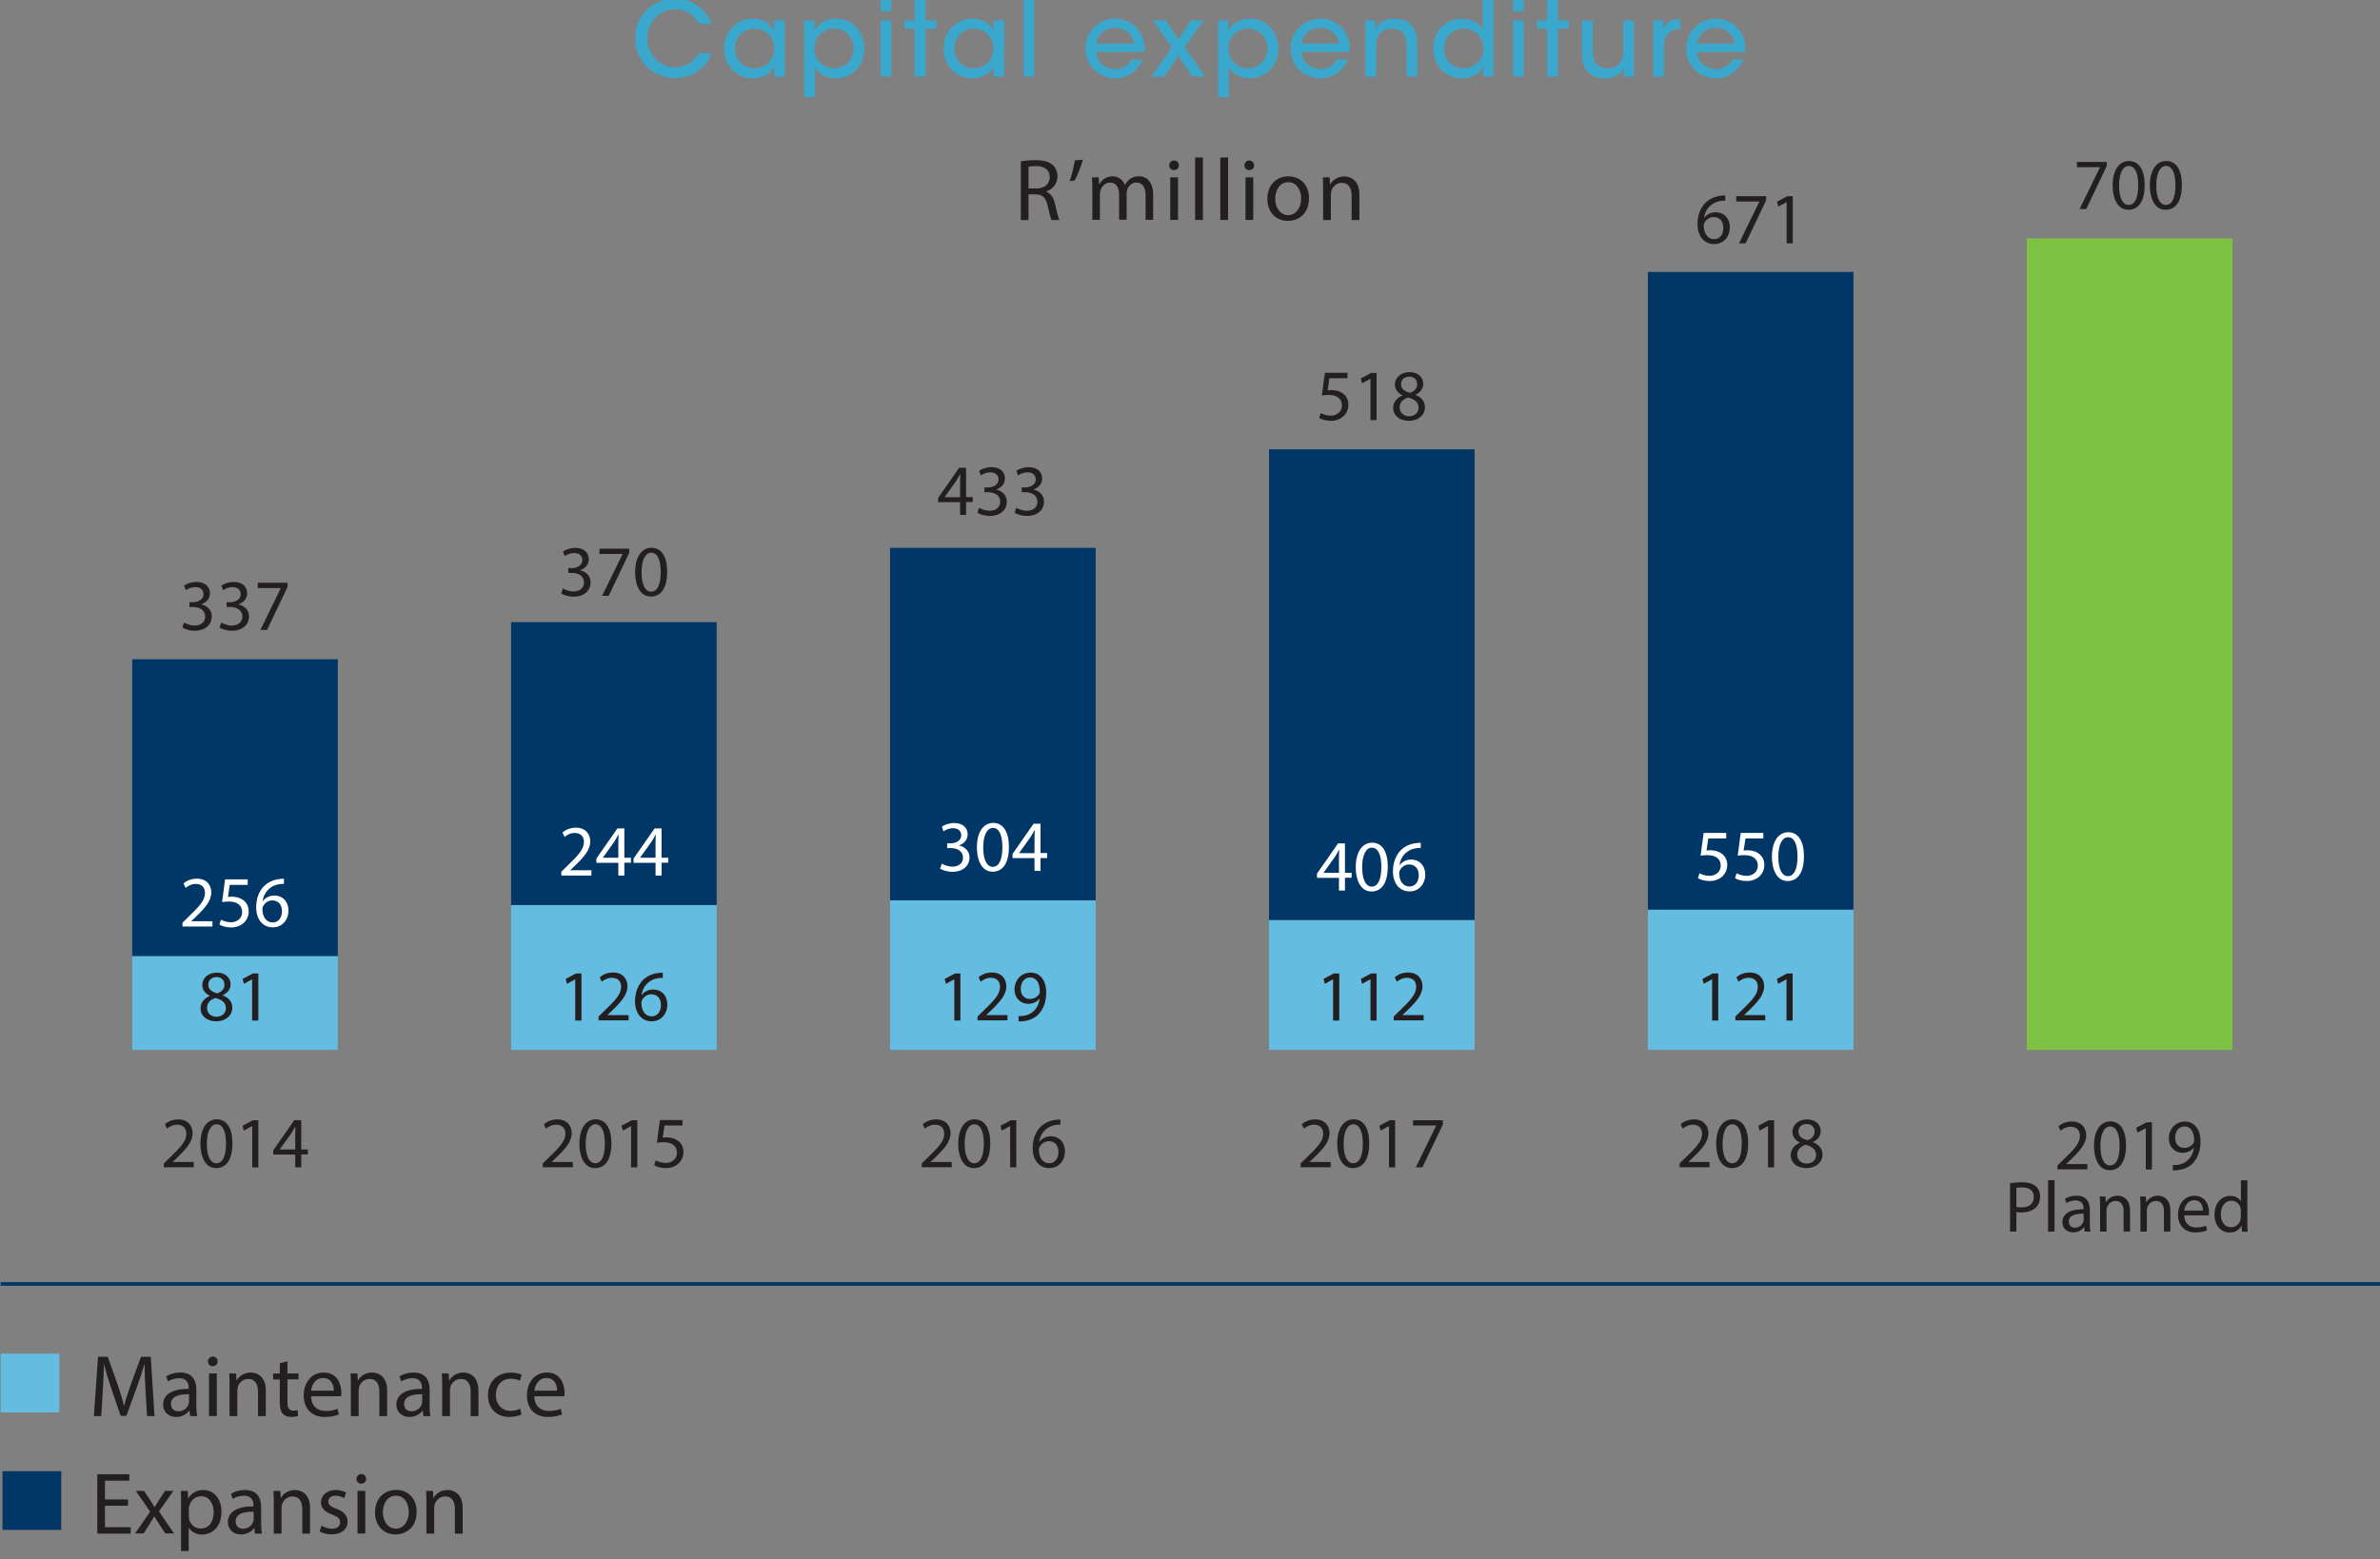 <?xml version="1.0" encoding="utf-8"?>
<!-- Generator: Adobe Illustrator 23.0.0, SVG Export Plug-In . SVG Version: 6.00 Build 0)  -->
<svg version="1.1" id="Layer_1" xmlns="http://www.w3.org/2000/svg" xmlns:xlink="http://www.w3.org/1999/xlink" x="0px" y="0px"
	 viewBox="0 0 229.67 150.5" style="enable-background:new 0 0 229.67 150.5;" xml:space="preserve">
<rect x="0" y="0" width="229.67" height="150.5" fill="#808080" stroke="none"/>
<style type="text/css">
	.st0{clip-path:url(#SVGID_2_);}
	.st1{fill:#3AA7CC;}
	.st2{fill:#231F20;}
	.st3{fill:#64BDE1;}
	.st4{clip-path:url(#SVGID_4_);}
	.st5{fill:#003767;}
	.st6{fill:#FFFFFF;}
	.st7{fill:#7DC242;}
	.st8{clip-path:url(#SVGID_6_);fill:none;stroke:#003767;stroke-width:0.35;}
</style>
<g>
	<defs>
		<rect id="SVGID_1_" width="229.67" height="150.5"/>
	</defs>
	<clipPath id="SVGID_2_">
		<use xlink:href="#SVGID_1_"  style="overflow:visible;"/>
	</clipPath>
	<g class="st0">
		<path class="st1" d="M68.67,5.15c-0.46,1.35-1.83,2.39-3.51,2.39c-2.23,0-3.87-1.75-3.87-3.85c0-2.03,1.57-3.83,3.86-3.83
			c1.99,0.01,3.17,1.41,3.53,2.43h-1.25c-0.24-0.48-0.99-1.38-2.29-1.39c-1.57,0-2.67,1.29-2.67,2.79c0,1.54,1.12,2.81,2.68,2.81
			c1.43,0,2.12-1.08,2.28-1.35H68.67z"/>
		<path class="st1" d="M75.73,7.4h-1.04V6.45c-0.38,0.73-1.16,1.11-2.02,1.11c-1.75,0-2.79-1.36-2.79-2.88
			c0-1.66,1.21-2.88,2.79-2.88c1.08,0,1.77,0.6,2.02,1.12V1.96h1.04V7.4z M70.92,4.7c0.01,0.81,0.58,1.89,1.9,1.89
			c0.83,0,1.42-0.46,1.69-1.08c0.12-0.25,0.18-0.53,0.19-0.81c0.01-0.28-0.04-0.56-0.16-0.81c-0.26-0.63-0.87-1.12-1.74-1.12
			c-1.14,0-1.88,0.9-1.88,1.92V4.7z"/>
		<path class="st1" d="M77.61,1.96h0.99v0.95C79,2.26,79.7,1.8,80.67,1.8c1.87,0,2.75,1.56,2.75,2.91c0,1.54-1.11,2.85-2.74,2.85
			c-1.13,0-1.8-0.62-2.04-1.06v0.9v1.98h-1.04V1.96z M82.37,4.67c0-0.89-0.63-1.9-1.9-1.9c-0.54,0-1.01,0.21-1.35,0.56
			c-0.33,0.34-0.53,0.82-0.53,1.36c0,0.54,0.2,1.01,0.54,1.35s0.82,0.55,1.35,0.55C81.58,6.59,82.37,5.74,82.37,4.67L82.37,4.67z"/>
		<path class="st1" d="M84.98,0h1.04v1.1h-1.04V0z M84.98,1.96h1.04V7.4h-1.04V1.96z"/>
		<path class="st1" d="M88.27,2.77h-0.98V1.96h0.98V0h1.04v1.96h1.05v0.81h-1.05V7.4h-1.04V2.77z"/>
		<path class="st1" d="M96.9,7.4h-1.04V6.45c-0.38,0.73-1.16,1.11-2.02,1.11c-1.75,0-2.79-1.36-2.79-2.88
			c0-1.66,1.21-2.88,2.79-2.88c1.08,0,1.77,0.6,2.02,1.12V1.96h1.04V7.4z M92.09,4.7c0.01,0.81,0.58,1.89,1.9,1.89
			c0.83,0,1.42-0.46,1.69-1.08c0.12-0.25,0.18-0.53,0.19-0.81c0.01-0.28-0.04-0.56-0.16-0.81c-0.26-0.63-0.87-1.12-1.74-1.12
			c-1.14,0-1.88,0.9-1.88,1.92V4.7z"/>
		<path class="st1" d="M98.77,0h1.04v7.4h-1.04V0z"/>
		<path class="st1" d="M105.79,5.01c0.05,1.1,1.01,1.66,1.83,1.66c0.73,0,1.27-0.35,1.57-0.92h1.08c-0.26,0.6-0.64,1.05-1.1,1.35
			c-0.46,0.31-1,0.46-1.55,0.46c-1.78,0-2.88-1.43-2.88-2.87c0-1.56,1.22-2.89,2.87-2.89c0.78,0,1.49,0.29,2.01,0.8
			c0.64,0.65,0.91,1.5,0.82,2.41H105.79z M109.41,4.2c-0.05-0.72-0.77-1.53-1.8-1.51c-1.06,0-1.75,0.77-1.8,1.51H109.41z"/>
		<path class="st1" d="M113.07,4.57l-1.83-2.61h1.26l1.21,1.87l1.2-1.87h1.24l-1.82,2.61l1.97,2.83h-1.27l-1.32-2.02l-1.33,2.02
			h-1.27L113.07,4.57z"/>
		<path class="st1" d="M117.54,1.96h0.99v0.95c0.41-0.65,1.11-1.11,2.08-1.11c1.87,0,2.75,1.56,2.75,2.91
			c0,1.54-1.11,2.85-2.74,2.85c-1.13,0-1.8-0.62-2.04-1.06v0.9v1.98h-1.04V1.96z M122.31,4.67c0-0.89-0.63-1.9-1.9-1.9
			c-0.54,0-1.01,0.21-1.35,0.56c-0.33,0.34-0.53,0.82-0.53,1.36c0,0.54,0.2,1.01,0.54,1.35s0.82,0.55,1.35,0.55
			C121.52,6.59,122.31,5.74,122.31,4.67L122.31,4.67z"/>
		<path class="st1" d="M125.59,5.01c0.05,1.1,1.01,1.66,1.83,1.66c0.73,0,1.27-0.35,1.57-0.92h1.08c-0.26,0.6-0.64,1.05-1.1,1.35
			c-0.46,0.31-1,0.46-1.55,0.46c-1.78,0-2.88-1.43-2.88-2.87c0-1.56,1.22-2.89,2.87-2.89c0.78,0,1.49,0.29,2.01,0.8
			c0.64,0.65,0.91,1.5,0.82,2.41H125.59z M129.21,4.2c-0.05-0.72-0.77-1.53-1.8-1.51c-1.06,0-1.75,0.77-1.8,1.51H129.21z"/>
		<path class="st1" d="M131.76,1.96h0.98V2.8c0.26-0.56,0.87-1.01,1.84-1c1.74,0.02,2.2,1.28,2.2,2.41V7.4h-1.05V4.45
			c0-0.98-0.38-1.68-1.44-1.67c-1.02,0.01-1.49,0.65-1.49,1.59V7.4h-1.04V1.96z"/>
		<path class="st1" d="M144.13,7.4h-1V6.45c-0.3,0.56-0.91,1.11-2.03,1.11c-1.71,0-2.79-1.32-2.79-2.89c0-1.69,1.22-2.87,2.77-2.87
			c1.11,0,1.79,0.62,2.01,1.05V1.89V0h1.04V7.4z M139.35,4.68c0.01,1,0.71,1.91,1.91,1.91c0.53,0,1.02-0.22,1.36-0.57
			c0.35-0.35,0.55-0.83,0.53-1.37c0-0.54-0.21-1.01-0.55-1.34c-0.34-0.34-0.81-0.54-1.34-0.54C140.11,2.77,139.35,3.65,139.35,4.68
			L139.35,4.68z"/>
		<path class="st1" d="M146.01,0h1.04v1.1h-1.04V0z M146.01,1.96h1.04V7.4h-1.04V1.96z"/>
		<path class="st1" d="M149.3,2.77h-0.98V1.96h0.98V0h1.04v1.96h1.05v0.81h-1.05V7.4h-1.04V2.77z"/>
		<path class="st1" d="M157.68,7.4h-0.98V6.56c-0.26,0.56-0.87,1.01-1.84,1c-1.75-0.01-2.2-1.28-2.2-2.41V1.96h1.04v2.95
			c0,0.98,0.38,1.68,1.45,1.68c1.02-0.01,1.49-0.66,1.49-1.59V1.96h1.04V7.4z"/>
		<path class="st1" d="M159.54,1.96h0.98v0.8c0.31-0.64,0.88-0.95,1.62-0.96v1.04h-0.07c-0.98,0-1.49,0.54-1.49,1.62V7.4h-1.04V1.96
			z"/>
		<path class="st1" d="M163.76,5.01c0.05,1.1,1.01,1.66,1.83,1.66c0.73,0,1.27-0.35,1.57-0.92h1.08c-0.26,0.6-0.64,1.05-1.1,1.35
			c-0.46,0.31-1,0.46-1.55,0.46c-1.78,0-2.88-1.43-2.88-2.87c0-1.56,1.22-2.89,2.87-2.89c0.78,0,1.49,0.29,2.01,0.8
			c0.64,0.65,0.91,1.5,0.82,2.41H163.76z M167.38,4.2c-0.05-0.72-0.77-1.53-1.8-1.51c-1.06,0-1.75,0.77-1.8,1.51H167.38z"/>
	</g>
</g>
<g>
	<path class="st2" d="M98.51,15.58c0.37-0.08,0.91-0.12,1.42-0.12c0.79,0,1.3,0.14,1.66,0.47c0.29,0.25,0.45,0.65,0.45,1.09
		c0,0.76-0.48,1.26-1.08,1.46v0.03c0.44,0.15,0.71,0.56,0.84,1.16c0.19,0.8,0.32,1.35,0.44,1.57h-0.76
		c-0.09-0.16-0.22-0.65-0.38-1.37c-0.17-0.79-0.48-1.09-1.15-1.11h-0.7v2.48h-0.74V15.58z M99.25,18.19h0.76
		c0.79,0,1.29-0.43,1.29-1.09c0-0.74-0.54-1.06-1.32-1.07c-0.36,0-0.61,0.03-0.73,0.07V18.19z"/>
	<path class="st2" d="M104.5,15.41c-0.2,0.71-0.56,1.62-0.8,2.01l-0.48,0.06c0.19-0.5,0.41-1.39,0.5-2L104.5,15.41z"/>
	<path class="st2" d="M105.41,18.23c0-0.42-0.01-0.77-0.03-1.11h0.65l0.03,0.66h0.03c0.23-0.39,0.61-0.76,1.29-0.76
		c0.56,0,0.99,0.34,1.16,0.82h0.02c0.13-0.23,0.29-0.41,0.46-0.54c0.25-0.19,0.52-0.29,0.91-0.29c0.54,0,1.35,0.36,1.35,1.79v2.42
		h-0.73v-2.33c0-0.79-0.29-1.27-0.89-1.27c-0.42,0-0.76,0.31-0.88,0.68c-0.03,0.1-0.06,0.24-0.06,0.37v2.54h-0.73v-2.46
		c0-0.65-0.29-1.13-0.86-1.13c-0.47,0-0.81,0.37-0.93,0.75c-0.04,0.11-0.06,0.24-0.06,0.37v2.48h-0.73V18.23z"/>
	<path class="st2" d="M113.76,15.96c0.01,0.25-0.18,0.46-0.48,0.46c-0.26,0-0.45-0.2-0.45-0.46c0-0.26,0.2-0.47,0.47-0.47
		C113.58,15.5,113.76,15.7,113.76,15.96z M112.93,21.23v-4.11h0.75v4.11H112.93z"/>
	<path class="st2" d="M115.33,15.2h0.75v6.03h-0.75V15.2z"/>
	<path class="st2" d="M117.76,15.2h0.75v6.03h-0.75V15.2z"/>
	<path class="st2" d="M121.02,15.96c0.01,0.25-0.18,0.46-0.48,0.46c-0.26,0-0.45-0.2-0.45-0.46c0-0.26,0.2-0.47,0.47-0.47
		C120.84,15.5,121.02,15.7,121.02,15.96z M120.19,21.23v-4.11h0.75v4.11H120.19z"/>
	<path class="st2" d="M126.32,19.14c0,1.52-1.05,2.18-2.05,2.18c-1.11,0-1.97-0.82-1.97-2.12c0-1.38,0.9-2.18,2.04-2.18
		C125.52,17.03,126.32,17.89,126.32,19.14z M123.06,19.19c0,0.9,0.52,1.58,1.25,1.58c0.71,0,1.25-0.67,1.25-1.6
		c0-0.7-0.35-1.58-1.23-1.58S123.06,18.4,123.06,19.19z"/>
	<path class="st2" d="M127.68,18.23c0-0.42-0.01-0.77-0.03-1.11h0.66l0.04,0.68h0.02c0.2-0.39,0.68-0.77,1.36-0.77
		c0.57,0,1.45,0.34,1.45,1.75v2.46h-0.75v-2.37c0-0.66-0.25-1.22-0.95-1.22c-0.49,0-0.88,0.35-1,0.77
		c-0.03,0.09-0.05,0.22-0.05,0.35v2.47h-0.75V18.23z"/>
</g>
<g>
	<path class="st2" d="M14.04,134.17c-0.04-0.8-0.09-1.76-0.08-2.47h-0.03c-0.2,0.67-0.43,1.39-0.72,2.18l-1.01,2.78h-0.56
		l-0.93-2.73c-0.27-0.81-0.5-1.55-0.66-2.23h-0.02c-0.02,0.71-0.06,1.67-0.11,2.53l-0.15,2.46H9.06l0.4-5.73h0.94l0.98,2.77
		c0.24,0.71,0.43,1.33,0.58,1.93h0.03c0.14-0.58,0.35-1.21,0.6-1.93l1.02-2.77h0.94l0.36,5.73h-0.72L14.04,134.17z"/>
	<path class="st2" d="M18.35,136.68l-0.06-0.52h-0.03c-0.23,0.32-0.67,0.61-1.26,0.61c-0.83,0-1.26-0.59-1.26-1.18
		c0-0.99,0.88-1.54,2.47-1.53v-0.08c0-0.34-0.09-0.95-0.93-0.95c-0.38,0-0.78,0.12-1.07,0.31l-0.17-0.49
		c0.34-0.22,0.83-0.37,1.35-0.37c1.26,0,1.56,0.86,1.56,1.68v1.54c0,0.36,0.02,0.71,0.07,0.99H18.35z M18.24,134.58
		c-0.82-0.02-1.74,0.13-1.74,0.93c0,0.48,0.32,0.71,0.71,0.71c0.54,0,0.88-0.34,0.99-0.69c0.03-0.08,0.04-0.16,0.04-0.24V134.58z"/>
	<path class="st2" d="M21,131.41c0.01,0.25-0.18,0.46-0.48,0.46c-0.26,0-0.45-0.2-0.45-0.46c0-0.26,0.2-0.47,0.47-0.47
		C20.82,130.94,21,131.15,21,131.41z M20.17,136.68v-4.11h0.75v4.11H20.17z"/>
	<path class="st2" d="M22.15,133.68c0-0.42-0.01-0.77-0.03-1.11h0.66l0.04,0.68h0.02c0.2-0.39,0.68-0.77,1.36-0.77
		c0.57,0,1.45,0.34,1.45,1.75v2.46h-0.75v-2.37c0-0.66-0.25-1.22-0.95-1.22c-0.49,0-0.88,0.35-1,0.77
		c-0.03,0.09-0.05,0.22-0.05,0.35v2.47h-0.75V133.68z"/>
	<path class="st2" d="M27.74,131.39v1.18h1.07v0.57h-1.07v2.22c0,0.51,0.14,0.8,0.56,0.8c0.2,0,0.34-0.03,0.43-0.05l0.03,0.56
		c-0.14,0.06-0.37,0.1-0.66,0.1c-0.35,0-0.63-0.11-0.81-0.31c-0.21-0.22-0.29-0.59-0.29-1.07v-2.24h-0.64v-0.57h0.64v-0.99
		L27.74,131.39z"/>
	<path class="st2" d="M30.02,134.76c0.02,1.01,0.66,1.43,1.41,1.43c0.54,0,0.86-0.09,1.14-0.21l0.13,0.54
		c-0.26,0.12-0.71,0.25-1.37,0.25c-1.27,0-2.02-0.83-2.02-2.07c0-1.24,0.73-2.22,1.93-2.22c1.34,0,1.7,1.18,1.7,1.94
		c0,0.15-0.02,0.27-0.03,0.35H30.02z M32.21,134.23c0.01-0.48-0.2-1.22-1.04-1.22c-0.76,0-1.09,0.7-1.15,1.22H32.21z"/>
	<path class="st2" d="M33.86,133.68c0-0.42-0.01-0.77-0.03-1.11h0.66l0.04,0.68h0.02c0.2-0.39,0.68-0.77,1.36-0.77
		c0.57,0,1.45,0.34,1.45,1.75v2.46h-0.75v-2.37c0-0.66-0.25-1.22-0.95-1.22c-0.49,0-0.88,0.35-1,0.77
		c-0.03,0.09-0.05,0.22-0.05,0.35v2.47h-0.75V133.68z"/>
	<path class="st2" d="M40.86,136.68l-0.06-0.52h-0.03c-0.23,0.32-0.67,0.61-1.26,0.61c-0.83,0-1.26-0.59-1.26-1.18
		c0-0.99,0.88-1.54,2.47-1.53v-0.08c0-0.34-0.09-0.95-0.93-0.95c-0.38,0-0.78,0.12-1.07,0.31l-0.17-0.49
		c0.34-0.22,0.83-0.37,1.35-0.37c1.26,0,1.56,0.86,1.56,1.68v1.54c0,0.36,0.02,0.71,0.07,0.99H40.86z M40.74,134.58
		c-0.82-0.02-1.74,0.13-1.74,0.93c0,0.48,0.32,0.71,0.71,0.71c0.54,0,0.88-0.34,0.99-0.69c0.03-0.08,0.04-0.16,0.04-0.24V134.58z"/>
	<path class="st2" d="M42.67,133.68c0-0.42-0.01-0.77-0.03-1.11h0.66l0.04,0.68h0.02c0.2-0.39,0.68-0.77,1.36-0.77
		c0.57,0,1.45,0.34,1.45,1.75v2.46h-0.75v-2.37c0-0.66-0.25-1.22-0.95-1.22c-0.49,0-0.88,0.35-1,0.77
		c-0.03,0.09-0.05,0.22-0.05,0.35v2.47h-0.75V133.68z"/>
	<path class="st2" d="M50.32,136.53c-0.2,0.1-0.63,0.24-1.18,0.24c-1.24,0-2.05-0.84-2.05-2.1c0-1.27,0.87-2.18,2.21-2.18
		c0.44,0,0.83,0.11,1.04,0.21l-0.17,0.58c-0.18-0.1-0.46-0.2-0.87-0.2c-0.94,0-1.45,0.7-1.45,1.56c0,0.95,0.61,1.54,1.43,1.54
		c0.42,0,0.71-0.11,0.92-0.2L50.32,136.53z"/>
	<path class="st2" d="M51.56,134.76c0.02,1.01,0.66,1.43,1.41,1.43c0.54,0,0.86-0.09,1.14-0.21l0.13,0.54
		c-0.26,0.12-0.71,0.25-1.37,0.25c-1.27,0-2.02-0.83-2.02-2.07c0-1.24,0.73-2.22,1.93-2.22c1.34,0,1.7,1.18,1.7,1.94
		c0,0.15-0.02,0.27-0.03,0.35H51.56z M53.76,134.23c0.01-0.48-0.2-1.22-1.04-1.22c-0.76,0-1.09,0.7-1.15,1.22H53.76z"/>
</g>
<rect x="0.06" y="130.66" class="st3" width="5.67" height="5.67"/>
<g>
	<defs>
		<rect id="SVGID_3_" width="229.67" height="150.5"/>
	</defs>
	<clipPath id="SVGID_4_">
		<use xlink:href="#SVGID_3_"  style="overflow:visible;"/>
	</clipPath>
	<g class="st4">
		<path class="st2" d="M12.36,145.34h-2.23v2.07h2.48v0.62H9.39v-5.73h3.09v0.62h-2.35v1.81h2.23V145.34z"/>
		<path class="st2" d="M13.9,143.91l0.59,0.88c0.15,0.23,0.28,0.44,0.42,0.67h0.03c0.14-0.25,0.27-0.46,0.41-0.68l0.58-0.88h0.81
			l-1.4,1.99l1.45,2.12h-0.85l-0.6-0.93c-0.16-0.24-0.3-0.47-0.44-0.71h-0.02c-0.14,0.25-0.28,0.47-0.43,0.71l-0.59,0.93h-0.83
			l1.46-2.1l-1.39-2.01H13.9z"/>
		<path class="st2" d="M17.48,145.25c0-0.53-0.02-0.95-0.03-1.34h0.67l0.03,0.71h0.02c0.31-0.5,0.79-0.8,1.46-0.8
			c1,0,1.74,0.84,1.74,2.09c0,1.48-0.9,2.21-1.87,2.21c-0.54,0-1.02-0.24-1.27-0.65h-0.02v2.24h-0.74V145.25z M18.22,146.35
			c0,0.11,0.02,0.21,0.03,0.31c0.14,0.52,0.59,0.88,1.12,0.88c0.79,0,1.25-0.65,1.25-1.59c0-0.82-0.43-1.53-1.22-1.53
			c-0.51,0-0.99,0.37-1.13,0.93c-0.03,0.09-0.05,0.2-0.05,0.31V146.35z"/>
		<path class="st2" d="M24.6,148.02l-0.06-0.52h-0.03c-0.23,0.32-0.67,0.61-1.26,0.61c-0.83,0-1.26-0.59-1.26-1.18
			c0-0.99,0.88-1.54,2.47-1.53v-0.08c0-0.34-0.09-0.95-0.93-0.95c-0.38,0-0.78,0.12-1.07,0.31l-0.17-0.49
			c0.34-0.22,0.83-0.37,1.35-0.37c1.26,0,1.56,0.86,1.56,1.68v1.54c0,0.36,0.02,0.71,0.07,0.99H24.6z M24.48,145.92
			c-0.82-0.02-1.74,0.13-1.74,0.93c0,0.48,0.32,0.71,0.71,0.71c0.54,0,0.88-0.34,0.99-0.69c0.03-0.08,0.04-0.16,0.04-0.24V145.92z"
			/>
		<path class="st2" d="M26.42,145.02c0-0.42-0.01-0.77-0.03-1.11h0.66l0.04,0.68h0.02c0.2-0.39,0.68-0.77,1.36-0.77
			c0.57,0,1.45,0.34,1.45,1.75v2.46h-0.75v-2.37c0-0.66-0.25-1.22-0.95-1.22c-0.49,0-0.88,0.35-1,0.77
			c-0.03,0.09-0.05,0.22-0.05,0.35v2.47h-0.75V145.02z"/>
		<path class="st2" d="M31.03,147.26c0.22,0.14,0.61,0.3,0.99,0.3c0.54,0,0.8-0.27,0.8-0.61c0-0.36-0.21-0.55-0.76-0.76
			c-0.74-0.26-1.09-0.67-1.09-1.16c0-0.66,0.54-1.21,1.42-1.21c0.42,0,0.78,0.12,1.01,0.25l-0.19,0.54
			c-0.16-0.1-0.46-0.24-0.84-0.24c-0.44,0-0.69,0.25-0.69,0.56c0,0.34,0.25,0.49,0.78,0.7c0.71,0.27,1.08,0.63,1.08,1.24
			c0,0.72-0.56,1.23-1.54,1.23c-0.45,0-0.87-0.11-1.16-0.28L31.03,147.26z"/>
		<path class="st2" d="M35.33,142.75c0.01,0.25-0.18,0.46-0.48,0.46c-0.26,0-0.45-0.2-0.45-0.46c0-0.26,0.2-0.47,0.47-0.47
			C35.15,142.28,35.33,142.49,35.33,142.75z M34.5,148.02v-4.11h0.75v4.11H34.5z"/>
		<path class="st2" d="M40.21,145.93c0,1.52-1.05,2.18-2.05,2.18c-1.11,0-1.97-0.82-1.97-2.12c0-1.38,0.9-2.18,2.04-2.18
			C39.41,143.81,40.21,144.67,40.21,145.93z M36.95,145.97c0,0.9,0.52,1.58,1.25,1.58c0.71,0,1.25-0.67,1.25-1.6
			c0-0.7-0.35-1.58-1.23-1.58S36.95,145.19,36.95,145.97z"/>
		<path class="st2" d="M41.15,145.02c0-0.42-0.01-0.77-0.03-1.11h0.66l0.04,0.68h0.02c0.2-0.39,0.68-0.77,1.36-0.77
			c0.57,0,1.45,0.34,1.45,1.75v2.46h-0.75v-2.37c0-0.66-0.25-1.22-0.95-1.22c-0.49,0-0.88,0.35-1,0.77
			c-0.03,0.09-0.05,0.22-0.05,0.35v2.47h-0.75V145.02z"/>
	</g>
</g>
<rect x="0.24" y="142" class="st5" width="5.67" height="5.67"/>
<rect x="12.76" y="92.28" class="st3" width="19.84" height="9.06"/>
<g>
	<path class="st2" d="M19.35,97.35c0-0.57,0.34-0.98,0.9-1.22l-0.01-0.02c-0.5-0.24-0.72-0.63-0.72-1.02c0-0.72,0.61-1.21,1.41-1.21
		c0.88,0,1.32,0.55,1.32,1.12c0,0.38-0.19,0.8-0.75,1.06v0.02c0.57,0.22,0.92,0.62,0.92,1.18c0,0.79-0.68,1.32-1.55,1.32
		C19.92,98.58,19.35,98.01,19.35,97.35z M21.8,97.32c0-0.55-0.38-0.82-1-0.99c-0.53,0.15-0.82,0.5-0.82,0.94
		c-0.02,0.46,0.33,0.87,0.91,0.87C21.44,98.13,21.8,97.79,21.8,97.32z M20.1,95.04c0,0.46,0.34,0.7,0.87,0.84
		c0.39-0.13,0.69-0.41,0.69-0.83c0-0.36-0.22-0.74-0.77-0.74C20.38,94.32,20.1,94.65,20.1,95.04z"/>
	<path class="st2" d="M24.33,94.53h-0.01l-0.79,0.43l-0.12-0.47l0.99-0.53h0.53v4.55h-0.6V94.53z"/>
</g>
<g>
	<path class="st2" d="M17.76,60.09c0.17,0.11,0.58,0.29,1.01,0.29c0.79,0,1.04-0.5,1.03-0.88c-0.01-0.64-0.58-0.91-1.18-0.91h-0.34
		v-0.46h0.34c0.45,0,1.02-0.23,1.02-0.77c0-0.36-0.23-0.69-0.8-0.69c-0.36,0-0.71,0.16-0.91,0.3l-0.16-0.45
		c0.24-0.17,0.7-0.35,1.19-0.35c0.9,0,1.3,0.53,1.3,1.09c0,0.47-0.28,0.87-0.84,1.07v0.01c0.56,0.11,1.02,0.53,1.02,1.17
		c0,0.73-0.57,1.37-1.66,1.37c-0.51,0-0.96-0.16-1.18-0.31L17.76,60.09z"/>
	<path class="st2" d="M21.35,60.09c0.17,0.11,0.58,0.29,1.01,0.29c0.79,0,1.04-0.5,1.03-0.88c-0.01-0.64-0.58-0.91-1.18-0.91h-0.34
		v-0.46h0.34c0.45,0,1.02-0.23,1.02-0.77c0-0.36-0.23-0.69-0.8-0.69c-0.36,0-0.71,0.16-0.91,0.3l-0.16-0.45
		c0.24-0.17,0.7-0.35,1.19-0.35c0.9,0,1.3,0.53,1.3,1.09c0,0.47-0.28,0.87-0.84,1.07v0.01c0.56,0.11,1.02,0.53,1.02,1.17
		c0,0.73-0.57,1.37-1.66,1.37c-0.51,0-0.96-0.16-1.18-0.31L21.35,60.09z"/>
	<path class="st2" d="M27.75,56.24v0.41l-1.98,4.15h-0.64l1.97-4.03v-0.01h-2.23v-0.51H27.75z"/>
</g>
<g>
	<path class="st2" d="M54.32,56.8c0.17,0.11,0.58,0.29,1.01,0.29c0.79,0,1.04-0.5,1.03-0.88c-0.01-0.64-0.58-0.91-1.18-0.91h-0.34
		v-0.46h0.34c0.45,0,1.02-0.23,1.02-0.77c0-0.36-0.23-0.69-0.8-0.69c-0.36,0-0.71,0.16-0.91,0.3l-0.16-0.45
		c0.24-0.17,0.7-0.35,1.19-0.35c0.9,0,1.3,0.53,1.3,1.09c0,0.47-0.28,0.87-0.84,1.07v0.01c0.56,0.11,1.02,0.53,1.02,1.17
		c0,0.73-0.57,1.37-1.66,1.37c-0.51,0-0.96-0.16-1.18-0.31L54.32,56.8z"/>
	<path class="st2" d="M60.72,52.95v0.41l-1.98,4.15H58.1l1.98-4.03v-0.01h-2.23v-0.51H60.72z"/>
	<path class="st2" d="M64.38,55.18c0,1.55-0.57,2.4-1.58,2.4c-0.89,0-1.49-0.83-1.51-2.34c0-1.53,0.66-2.37,1.58-2.37
		C63.84,52.88,64.38,53.73,64.38,55.18z M61.91,55.25c0,1.18,0.36,1.86,0.92,1.86c0.63,0,0.93-0.74,0.93-1.9
		c0-1.12-0.29-1.86-0.92-1.86C62.3,53.35,61.91,54.01,61.91,55.25z"/>
</g>
<g>
	<path class="st2" d="M92.65,49.71v-1.24h-2.12v-0.41l2.03-2.91h0.67v2.83h0.64v0.48h-0.64v1.24H92.65z M92.65,47.99v-1.52
		c0-0.24,0.01-0.48,0.02-0.71h-0.02c-0.14,0.27-0.25,0.46-0.38,0.67l-1.11,1.55v0.01H92.65z"/>
	<path class="st2" d="M94.48,49.01c0.17,0.11,0.58,0.29,1.01,0.29c0.79,0,1.04-0.5,1.03-0.88c-0.01-0.64-0.58-0.91-1.18-0.91H95
		v-0.46h0.34c0.45,0,1.02-0.23,1.02-0.77c0-0.36-0.23-0.69-0.8-0.69c-0.36,0-0.71,0.16-0.91,0.3l-0.16-0.45
		c0.24-0.17,0.7-0.35,1.19-0.35c0.9,0,1.3,0.53,1.3,1.09c0,0.47-0.28,0.87-0.84,1.07v0.01c0.56,0.11,1.02,0.53,1.02,1.17
		c0,0.73-0.57,1.37-1.66,1.37c-0.51,0-0.96-0.16-1.18-0.31L94.48,49.01z"/>
	<path class="st2" d="M98.07,49.01c0.17,0.11,0.58,0.29,1.01,0.29c0.79,0,1.04-0.5,1.03-0.88c-0.01-0.64-0.58-0.91-1.18-0.91h-0.34
		v-0.46h0.34c0.45,0,1.02-0.23,1.02-0.77c0-0.36-0.23-0.69-0.8-0.69c-0.36,0-0.71,0.16-0.91,0.3l-0.16-0.45
		c0.24-0.17,0.7-0.35,1.19-0.35c0.9,0,1.3,0.53,1.3,1.09c0,0.47-0.28,0.87-0.84,1.07v0.01c0.56,0.11,1.02,0.53,1.02,1.17
		c0,0.73-0.57,1.37-1.66,1.37c-0.51,0-0.96-0.16-1.18-0.31L98.07,49.01z"/>
</g>
<g>
	<path class="st2" d="M130.03,36.51h-1.74l-0.17,1.17c0.11-0.01,0.2-0.03,0.37-0.03c0.35,0,0.7,0.08,0.98,0.25
		c0.36,0.2,0.65,0.6,0.65,1.17c0,0.89-0.71,1.55-1.69,1.55c-0.5,0-0.92-0.14-1.13-0.28l0.15-0.47c0.19,0.11,0.56,0.25,0.97,0.25
		c0.58,0,1.08-0.38,1.08-0.99c-0.01-0.59-0.4-1.01-1.31-1.01c-0.26,0-0.46,0.03-0.63,0.05l0.29-2.19h2.18V36.51z"/>
	<path class="st2" d="M132.24,36.57h-0.01l-0.79,0.43l-0.12-0.47l0.99-0.53h0.53v4.55h-0.59V36.57z"/>
	<path class="st2" d="M134.44,39.39c0-0.57,0.34-0.98,0.9-1.22l-0.01-0.02c-0.5-0.24-0.72-0.63-0.72-1.02
		c0-0.72,0.61-1.21,1.41-1.21c0.88,0,1.32,0.55,1.32,1.12c0,0.38-0.19,0.8-0.75,1.06v0.02c0.57,0.22,0.92,0.62,0.92,1.18
		c0,0.79-0.68,1.32-1.55,1.32C135.01,40.62,134.44,40.05,134.44,39.39z M136.89,39.36c0-0.55-0.39-0.82-1-0.99
		c-0.53,0.15-0.82,0.5-0.82,0.94c-0.02,0.46,0.33,0.87,0.91,0.87C136.53,40.17,136.89,39.83,136.89,39.36z M135.2,37.08
		c0,0.46,0.34,0.7,0.87,0.84c0.39-0.13,0.69-0.41,0.69-0.83c0-0.36-0.22-0.74-0.77-0.74C135.48,36.36,135.2,36.69,135.2,37.08z"/>
</g>
<g>
	<path class="st2" d="M166.48,19.37c-0.13-0.01-0.29,0-0.46,0.03c-0.97,0.16-1.48,0.87-1.58,1.62h0.02c0.22-0.29,0.59-0.53,1.1-0.53
		c0.81,0,1.37,0.58,1.37,1.47c0,0.83-0.57,1.6-1.51,1.6c-0.97,0-1.61-0.76-1.61-1.94c0-0.9,0.32-1.6,0.77-2.05
		c0.38-0.37,0.88-0.6,1.46-0.67c0.18-0.03,0.34-0.03,0.45-0.03V19.37z M166.3,21.99c0-0.65-0.37-1.04-0.94-1.04
		c-0.37,0-0.71,0.23-0.88,0.56c-0.04,0.07-0.07,0.16-0.07,0.27c0.01,0.75,0.36,1.3,1,1.3C165.95,23.09,166.3,22.64,166.3,21.99z"/>
	<path class="st2" d="M170.43,18.93v0.41l-1.98,4.15h-0.64l1.97-4.03v-0.01h-2.23v-0.51H170.43z"/>
	<path class="st2" d="M172.4,19.51h-0.01l-0.79,0.43l-0.12-0.47l0.99-0.53H173v4.55h-0.59V19.51z"/>
</g>
<g>
	<path class="st2" d="M203.3,15.62v0.41l-1.98,4.15h-0.64l1.97-4.03v-0.01h-2.23v-0.51H203.3z"/>
	<path class="st2" d="M206.96,17.85c0,1.55-0.57,2.4-1.58,2.4c-0.89,0-1.49-0.83-1.51-2.34c0-1.53,0.66-2.37,1.58-2.37
		C206.41,15.54,206.96,16.4,206.96,17.85z M204.49,17.92c0,1.18,0.36,1.86,0.92,1.86c0.63,0,0.93-0.74,0.93-1.9
		c0-1.12-0.29-1.86-0.92-1.86C204.88,16.02,204.49,16.68,204.49,17.92z"/>
	<path class="st2" d="M210.55,17.85c0,1.55-0.57,2.4-1.58,2.4c-0.89,0-1.49-0.83-1.51-2.34c0-1.53,0.66-2.37,1.58-2.37
		C210.01,15.54,210.55,16.4,210.55,17.85z M208.08,17.92c0,1.18,0.36,1.86,0.92,1.86c0.63,0,0.93-0.74,0.93-1.9
		c0-1.12-0.29-1.86-0.92-1.86C208.47,16.02,208.08,16.68,208.08,17.92z"/>
</g>
<rect x="12.76" y="63.63" class="st5" width="19.84" height="28.65"/>
<g>
	<path class="st6" d="M17.61,89.44v-0.38l0.48-0.47c1.16-1.11,1.69-1.69,1.69-2.38c0-0.46-0.22-0.89-0.9-0.89
		c-0.41,0-0.76,0.21-0.97,0.38l-0.2-0.43c0.31-0.27,0.76-0.46,1.29-0.46c0.98,0,1.39,0.67,1.39,1.32c0,0.84-0.61,1.52-1.57,2.44
		l-0.36,0.34v0.01h2.04v0.51H17.61z"/>
	<path class="st6" d="M23.91,85.41h-1.74L22,86.58c0.1-0.01,0.2-0.03,0.37-0.03c0.35,0,0.7,0.08,0.98,0.25
		c0.36,0.2,0.65,0.6,0.65,1.17c0,0.89-0.71,1.55-1.7,1.55c-0.5,0-0.92-0.14-1.13-0.28l0.15-0.47c0.19,0.11,0.56,0.25,0.97,0.25
		c0.58,0,1.08-0.38,1.08-0.99c-0.01-0.59-0.4-1.01-1.31-1.01c-0.26,0-0.46,0.03-0.63,0.05l0.29-2.19h2.18V85.41z"/>
	<path class="st6" d="M27.39,85.32c-0.13-0.01-0.29,0-0.46,0.03c-0.97,0.16-1.48,0.87-1.58,1.62h0.02c0.22-0.29,0.6-0.53,1.1-0.53
		c0.81,0,1.37,0.58,1.37,1.47c0,0.83-0.57,1.6-1.51,1.6c-0.97,0-1.61-0.76-1.61-1.94c0-0.9,0.32-1.6,0.77-2.05
		c0.38-0.37,0.88-0.6,1.46-0.67c0.18-0.03,0.34-0.03,0.45-0.03V85.32z M27.21,87.95c0-0.65-0.37-1.04-0.94-1.04
		c-0.37,0-0.71,0.23-0.88,0.56c-0.04,0.07-0.07,0.16-0.07,0.27c0.01,0.75,0.36,1.3,1,1.3C26.85,89.04,27.21,88.6,27.21,87.95z"/>
</g>
<g>
	<path class="st2" d="M15.81,112.68v-0.38l0.48-0.47c1.16-1.11,1.69-1.69,1.69-2.38c0-0.46-0.22-0.89-0.9-0.89
		c-0.41,0-0.76,0.21-0.97,0.38l-0.2-0.43c0.31-0.27,0.76-0.46,1.29-0.46c0.98,0,1.39,0.67,1.39,1.32c0,0.84-0.61,1.52-1.57,2.44
		l-0.36,0.34v0.01h2.04v0.51H15.81z"/>
	<path class="st2" d="M22.43,110.35c0,1.55-0.57,2.4-1.58,2.4c-0.89,0-1.49-0.83-1.51-2.34c0-1.53,0.66-2.37,1.58-2.37
		C21.88,108.05,22.43,108.9,22.43,110.35z M19.96,110.42c0,1.18,0.36,1.86,0.92,1.86c0.63,0,0.93-0.74,0.93-1.9
		c0-1.12-0.29-1.86-0.92-1.86C20.35,108.53,19.96,109.18,19.96,110.42z"/>
	<path class="st2" d="M24.33,108.7h-0.01l-0.79,0.43l-0.12-0.47l1-0.53h0.52v4.55h-0.59V108.7z"/>
	<path class="st2" d="M28.49,112.68v-1.24h-2.12v-0.41l2.03-2.91h0.67v2.83h0.64v0.48h-0.64v1.24H28.49z M28.49,110.96v-1.52
		c0-0.24,0.01-0.48,0.02-0.71h-0.02c-0.14,0.27-0.25,0.46-0.38,0.67L27,110.94v0.01H28.49z"/>
</g>
<rect x="49.32" y="87.35" class="st3" width="19.84" height="13.99"/>
<g>
	<path class="st2" d="M55.51,94.53H55.5l-0.79,0.43l-0.12-0.47l0.99-0.53h0.53v4.55h-0.6V94.53z"/>
	<path class="st2" d="M57.76,98.5v-0.38l0.48-0.47c1.16-1.11,1.69-1.69,1.7-2.38c0-0.46-0.22-0.89-0.9-0.89
		c-0.41,0-0.76,0.21-0.97,0.38l-0.2-0.43c0.32-0.27,0.76-0.46,1.29-0.46c0.98,0,1.39,0.67,1.39,1.32c0,0.84-0.61,1.52-1.57,2.44
		l-0.36,0.34v0.01h2.04v0.51H57.76z"/>
	<path class="st2" d="M63.95,94.39c-0.13-0.01-0.29,0-0.46,0.03c-0.97,0.16-1.48,0.87-1.58,1.62h0.02c0.22-0.29,0.59-0.53,1.1-0.53
		c0.8,0,1.37,0.58,1.37,1.47c0,0.83-0.57,1.6-1.51,1.6c-0.97,0-1.61-0.76-1.61-1.94c0-0.9,0.32-1.6,0.77-2.05
		c0.38-0.37,0.88-0.6,1.46-0.67c0.18-0.03,0.34-0.03,0.45-0.03V94.39z M63.78,97.01c0-0.65-0.37-1.04-0.94-1.04
		c-0.37,0-0.71,0.23-0.88,0.56c-0.04,0.07-0.07,0.16-0.07,0.27c0.01,0.75,0.36,1.3,1,1.3C63.42,98.1,63.78,97.66,63.78,97.01z"/>
</g>
<rect x="49.32" y="60.05" class="st5" width="19.84" height="27.31"/>
<g>
	<path class="st6" d="M54.17,84.52v-0.38l0.48-0.47c1.16-1.11,1.69-1.69,1.7-2.38c0-0.46-0.22-0.89-0.9-0.89
		c-0.41,0-0.76,0.21-0.97,0.38l-0.2-0.43c0.32-0.27,0.76-0.46,1.29-0.46c0.98,0,1.39,0.67,1.39,1.32c0,0.84-0.61,1.52-1.57,2.44
		l-0.36,0.34V84h2.04v0.51H54.17z"/>
	<path class="st6" d="M59.67,84.52v-1.24h-2.12v-0.41l2.03-2.91h0.67v2.83h0.64v0.48h-0.64v1.24H59.67z M59.67,82.79v-1.52
		c0-0.24,0.01-0.48,0.02-0.71h-0.02c-0.14,0.27-0.25,0.46-0.38,0.67l-1.11,1.55v0.01H59.67z"/>
	<path class="st6" d="M63.26,84.52v-1.24h-2.12v-0.41l2.03-2.91h0.67v2.83h0.64v0.48h-0.64v1.24H63.26z M63.26,82.79v-1.52
		c0-0.24,0.01-0.48,0.02-0.71h-0.02c-0.14,0.27-0.25,0.46-0.38,0.67l-1.11,1.55v0.01H63.26z"/>
</g>
<g>
	<path class="st2" d="M52.38,112.68v-0.38l0.48-0.47c1.16-1.11,1.69-1.69,1.7-2.38c0-0.46-0.22-0.89-0.9-0.89
		c-0.41,0-0.76,0.21-0.97,0.38l-0.2-0.43c0.32-0.27,0.76-0.46,1.29-0.46c0.98,0,1.39,0.67,1.39,1.32c0,0.84-0.61,1.52-1.57,2.44
		l-0.36,0.34v0.01h2.04v0.51H52.38z"/>
	<path class="st2" d="M59,110.35c0,1.55-0.57,2.4-1.58,2.4c-0.89,0-1.49-0.83-1.51-2.34c0-1.53,0.66-2.37,1.58-2.37
		C58.45,108.05,59,108.9,59,110.35z M56.52,110.42c0,1.18,0.36,1.86,0.92,1.86c0.63,0,0.93-0.74,0.93-1.9
		c0-1.12-0.29-1.86-0.92-1.86C56.92,108.52,56.52,109.18,56.52,110.42z"/>
	<path class="st2" d="M60.9,108.7h-0.01l-0.79,0.43l-0.12-0.47l0.99-0.53h0.53v4.55h-0.6V108.7z"/>
	<path class="st2" d="M65.87,108.64h-1.74l-0.18,1.17c0.11-0.01,0.2-0.03,0.37-0.03c0.35,0,0.7,0.08,0.98,0.25
		c0.36,0.2,0.65,0.6,0.65,1.17c0,0.89-0.71,1.55-1.69,1.55c-0.5,0-0.92-0.14-1.13-0.28l0.15-0.47c0.19,0.11,0.56,0.25,0.97,0.25
		c0.58,0,1.08-0.38,1.08-0.99c-0.01-0.59-0.4-1.01-1.31-1.01c-0.26,0-0.46,0.03-0.63,0.05l0.29-2.19h2.18V108.64z"/>
</g>
<rect x="85.89" y="86.9" class="st3" width="19.84" height="14.44"/>
<g>
	<path class="st2" d="M92.08,94.53h-0.01l-0.79,0.43l-0.12-0.47l1-0.53h0.52v4.55h-0.59V94.53z"/>
	<path class="st2" d="M94.33,98.5v-0.38l0.48-0.47c1.16-1.11,1.69-1.69,1.69-2.38c0-0.46-0.22-0.89-0.9-0.89
		c-0.41,0-0.76,0.21-0.97,0.38l-0.2-0.43c0.31-0.27,0.76-0.46,1.29-0.46c0.98,0,1.39,0.67,1.39,1.32c0,0.84-0.61,1.52-1.57,2.44
		l-0.36,0.34v0.01h2.04v0.51H94.33z"/>
	<path class="st2" d="M98.28,98.07c0.13,0.01,0.29,0,0.5-0.02c0.36-0.05,0.69-0.2,0.95-0.44c0.3-0.27,0.52-0.67,0.6-1.21h-0.02
		c-0.25,0.31-0.62,0.49-1.07,0.49c-0.82,0-1.34-0.62-1.34-1.39c0-0.86,0.62-1.62,1.55-1.62c0.93,0,1.51,0.76,1.51,1.92
		c0,1-0.34,1.7-0.78,2.14c-0.35,0.34-0.83,0.55-1.32,0.61c-0.22,0.04-0.42,0.04-0.57,0.04V98.07z M98.5,95.45
		c0,0.57,0.34,0.97,0.88,0.97c0.41,0,0.74-0.2,0.9-0.48c0.04-0.06,0.06-0.13,0.06-0.22c0-0.78-0.29-1.37-0.93-1.37
		C98.87,94.34,98.5,94.81,98.5,95.45z"/>
</g>
<rect x="85.89" y="52.88" class="st5" width="19.84" height="34.02"/>
<g>
	<path class="st6" d="M90.89,83.36c0.17,0.11,0.58,0.29,1.01,0.29c0.79,0,1.04-0.5,1.03-0.88c-0.01-0.64-0.58-0.91-1.18-0.91H91.4
		v-0.46h0.34c0.45,0,1.02-0.23,1.02-0.77c0-0.36-0.23-0.69-0.8-0.69c-0.36,0-0.71,0.16-0.91,0.3l-0.16-0.45
		c0.24-0.17,0.7-0.35,1.19-0.35c0.9,0,1.3,0.53,1.3,1.09c0,0.47-0.28,0.87-0.84,1.07v0.01c0.56,0.11,1.02,0.53,1.02,1.17
		c0,0.73-0.57,1.37-1.66,1.37c-0.51,0-0.96-0.16-1.18-0.31L90.89,83.36z"/>
	<path class="st6" d="M97.36,81.74c0,1.55-0.57,2.4-1.58,2.4c-0.89,0-1.49-0.83-1.51-2.34c0-1.53,0.66-2.37,1.58-2.37
		C96.81,79.44,97.36,80.29,97.36,81.74z M94.88,81.81c0,1.18,0.36,1.86,0.92,1.86c0.63,0,0.93-0.74,0.93-1.9
		c0-1.12-0.29-1.86-0.92-1.86C95.28,79.92,94.88,80.57,94.88,81.81z"/>
	<path class="st6" d="M99.83,84.07v-1.24h-2.12v-0.41l2.03-2.91h0.67v2.83h0.64v0.48h-0.64v1.24H99.83z M99.83,82.35v-1.52
		c0-0.24,0.01-0.48,0.02-0.71h-0.02c-0.14,0.27-0.25,0.46-0.38,0.67l-1.11,1.55v0.01H99.83z"/>
</g>
<g>
	<path class="st2" d="M88.95,112.68v-0.38l0.48-0.47c1.16-1.11,1.69-1.69,1.69-2.38c0-0.46-0.22-0.89-0.9-0.89
		c-0.41,0-0.76,0.21-0.97,0.38l-0.2-0.43c0.31-0.27,0.76-0.46,1.29-0.46c0.98,0,1.39,0.67,1.39,1.32c0,0.84-0.61,1.52-1.57,2.44
		l-0.36,0.34v0.01h2.04v0.51H88.95z"/>
	<path class="st2" d="M95.56,110.35c0,1.55-0.57,2.4-1.58,2.4c-0.89,0-1.49-0.83-1.51-2.34c0-1.53,0.66-2.37,1.58-2.37
		C95.02,108.05,95.56,108.9,95.56,110.35z M93.09,110.42c0,1.18,0.36,1.86,0.92,1.86c0.63,0,0.93-0.74,0.93-1.9
		c0-1.12-0.29-1.86-0.92-1.86C93.48,108.52,93.09,109.18,93.09,110.42z"/>
	<path class="st2" d="M97.47,108.7h-0.01l-0.79,0.43l-0.12-0.47l1-0.53h0.52v4.55h-0.59V108.7z"/>
	<path class="st2" d="M102.32,108.56c-0.13-0.01-0.29,0-0.46,0.03c-0.97,0.16-1.48,0.87-1.58,1.62h0.02c0.22-0.29,0.6-0.53,1.1-0.53
		c0.81,0,1.37,0.58,1.37,1.47c0,0.83-0.57,1.6-1.51,1.6c-0.97,0-1.61-0.76-1.61-1.94c0-0.9,0.32-1.6,0.77-2.05
		c0.38-0.37,0.88-0.6,1.46-0.67c0.18-0.03,0.34-0.03,0.45-0.03V108.56z M102.14,111.19c0-0.65-0.37-1.04-0.94-1.04
		c-0.37,0-0.71,0.23-0.88,0.56c-0.04,0.07-0.07,0.16-0.07,0.27c0.01,0.75,0.36,1.3,1,1.3C101.79,112.28,102.14,111.84,102.14,111.19
		z"/>
</g>
<rect x="122.46" y="88.81" class="st3" width="19.84" height="12.53"/>
<g>
	<path class="st2" d="M128.64,94.53h-0.01l-0.79,0.43l-0.12-0.47l0.99-0.53h0.53v4.55h-0.6V94.53z"/>
	<path class="st2" d="M132.24,94.53h-0.01l-0.79,0.43l-0.12-0.47l0.99-0.53h0.53v4.55h-0.59V94.53z"/>
	<path class="st2" d="M134.49,98.5v-0.38l0.48-0.47c1.16-1.11,1.69-1.69,1.69-2.38c0-0.46-0.22-0.89-0.9-0.89
		c-0.41,0-0.76,0.21-0.97,0.38l-0.2-0.43c0.32-0.27,0.76-0.46,1.29-0.46c0.98,0,1.39,0.67,1.39,1.32c0,0.84-0.61,1.52-1.57,2.44
		l-0.36,0.34v0.01h2.04v0.51H134.49z"/>
</g>
<rect x="122.46" y="43.37" class="st5" width="19.84" height="45.43"/>
<g>
	<path class="st6" d="M129.21,85.97v-1.24h-2.12v-0.41l2.03-2.91h0.67v2.83h0.64v0.48h-0.64v1.24H129.21z M129.21,84.25v-1.52
		c0-0.24,0.01-0.48,0.02-0.71h-0.02c-0.14,0.27-0.25,0.46-0.38,0.67l-1.11,1.55v0.01H129.21z"/>
	<path class="st6" d="M133.92,83.65c0,1.55-0.57,2.4-1.58,2.4c-0.89,0-1.49-0.83-1.51-2.34c0-1.53,0.66-2.37,1.58-2.37
		C133.38,81.34,133.92,82.2,133.92,83.65z M131.45,83.72c0,1.18,0.36,1.86,0.92,1.86c0.63,0,0.93-0.74,0.93-1.9
		c0-1.12-0.29-1.86-0.92-1.86C131.84,81.82,131.45,82.48,131.45,83.72z"/>
	<path class="st6" d="M137.09,81.85c-0.13-0.01-0.29,0-0.46,0.03c-0.97,0.16-1.48,0.87-1.58,1.62h0.02c0.22-0.29,0.59-0.53,1.1-0.53
		c0.81,0,1.37,0.58,1.37,1.47c0,0.83-0.57,1.6-1.51,1.6c-0.97,0-1.61-0.76-1.61-1.94c0-0.9,0.32-1.6,0.77-2.05
		c0.38-0.37,0.88-0.6,1.46-0.67c0.18-0.03,0.34-0.03,0.45-0.03V81.85z M136.91,84.48c0-0.65-0.37-1.04-0.94-1.04
		c-0.37,0-0.71,0.23-0.88,0.56c-0.04,0.07-0.07,0.16-0.07,0.27c0.01,0.75,0.36,1.3,1,1.3C136.55,85.57,136.91,85.13,136.91,84.48z"
		/>
</g>
<g>
	<path class="st2" d="M125.51,112.68v-0.38l0.48-0.47c1.16-1.11,1.69-1.69,1.7-2.38c0-0.46-0.22-0.89-0.9-0.89
		c-0.41,0-0.76,0.21-0.97,0.38l-0.2-0.43c0.32-0.27,0.76-0.46,1.29-0.46c0.98,0,1.39,0.67,1.39,1.32c0,0.84-0.61,1.52-1.57,2.44
		l-0.36,0.34v0.01h2.04v0.51H125.51z"/>
	<path class="st2" d="M132.13,110.35c0,1.55-0.57,2.4-1.58,2.4c-0.89,0-1.49-0.83-1.51-2.34c0-1.53,0.66-2.37,1.58-2.37
		C131.59,108.05,132.13,108.9,132.13,110.35z M129.66,110.42c0,1.18,0.36,1.86,0.92,1.86c0.63,0,0.93-0.74,0.93-1.9
		c0-1.12-0.29-1.86-0.92-1.86C130.05,108.52,129.66,109.18,129.66,110.42z"/>
	<path class="st2" d="M134.03,108.7h-0.01l-0.79,0.43l-0.12-0.47l0.99-0.53h0.53v4.55h-0.59V108.7z"/>
	<path class="st2" d="M139.24,108.12v0.41l-1.98,4.15h-0.64l1.97-4.03v-0.01h-2.23v-0.51H139.24z"/>
</g>
<rect x="159.02" y="87.8" class="st3" width="19.84" height="13.54"/>
<g>
	<path class="st2" d="M165.21,94.53h-0.01l-0.79,0.43l-0.12-0.47l0.99-0.53h0.53v4.55h-0.59V94.53z"/>
	<path class="st2" d="M167.46,98.5v-0.38l0.48-0.47c1.16-1.11,1.69-1.69,1.69-2.38c0-0.46-0.22-0.89-0.9-0.89
		c-0.41,0-0.76,0.21-0.97,0.38l-0.2-0.43c0.32-0.27,0.76-0.46,1.29-0.46c0.98,0,1.39,0.67,1.39,1.32c0,0.84-0.61,1.52-1.57,2.44
		l-0.36,0.34v0.01h2.04v0.51H167.46z"/>
	<path class="st2" d="M172.39,94.53h-0.01l-0.79,0.43l-0.12-0.47l0.99-0.53h0.53v4.55h-0.59V94.53z"/>
</g>
<rect x="159.02" y="26.25" class="st5" width="19.84" height="61.55"/>
<g>
	<path class="st6" d="M166.59,80.93h-1.74l-0.17,1.17c0.1-0.01,0.2-0.03,0.37-0.03c0.35,0,0.7,0.08,0.98,0.25
		c0.36,0.2,0.65,0.6,0.65,1.17c0,0.89-0.71,1.55-1.7,1.55c-0.5,0-0.92-0.14-1.13-0.28l0.15-0.47c0.19,0.11,0.56,0.25,0.97,0.25
		c0.58,0,1.08-0.38,1.08-0.99c-0.01-0.59-0.4-1.01-1.31-1.01c-0.26,0-0.46,0.03-0.63,0.05l0.29-2.19h2.18V80.93z"/>
	<path class="st6" d="M170.18,80.93h-1.74l-0.18,1.17c0.11-0.01,0.2-0.03,0.37-0.03c0.35,0,0.7,0.08,0.98,0.25
		c0.36,0.2,0.65,0.6,0.65,1.17c0,0.89-0.71,1.55-1.7,1.55c-0.5,0-0.92-0.14-1.13-0.28l0.15-0.47c0.19,0.11,0.56,0.25,0.97,0.25
		c0.58,0,1.08-0.38,1.08-0.99c-0.01-0.59-0.4-1.01-1.31-1.01c-0.26,0-0.46,0.03-0.63,0.05l0.29-2.19h2.18V80.93z"/>
	<path class="st6" d="M174.08,82.64c0,1.55-0.57,2.4-1.58,2.4c-0.89,0-1.49-0.83-1.51-2.34c0-1.53,0.66-2.37,1.58-2.37
		C173.53,80.33,174.08,81.19,174.08,82.64z M171.61,82.71c0,1.18,0.36,1.86,0.92,1.86c0.63,0,0.93-0.74,0.93-1.9
		c0-1.12-0.29-1.86-0.92-1.86C172,80.81,171.61,81.47,171.61,82.71z"/>
</g>
<g>
	<path class="st2" d="M162.08,112.68v-0.38l0.48-0.47c1.16-1.11,1.69-1.69,1.69-2.38c0-0.46-0.22-0.89-0.9-0.89
		c-0.41,0-0.76,0.21-0.97,0.38l-0.2-0.43c0.32-0.27,0.76-0.46,1.29-0.46c0.98,0,1.39,0.67,1.39,1.32c0,0.84-0.61,1.52-1.57,2.44
		l-0.36,0.34v0.01h2.04v0.51H162.08z"/>
	<path class="st2" d="M168.7,110.35c0,1.55-0.57,2.4-1.58,2.4c-0.89,0-1.49-0.83-1.51-2.34c0-1.53,0.66-2.37,1.58-2.37
		C168.15,108.05,168.7,108.9,168.7,110.35z M166.23,110.42c0,1.18,0.36,1.86,0.92,1.86c0.63,0,0.93-0.74,0.93-1.9
		c0-1.12-0.29-1.86-0.92-1.86C166.62,108.52,166.23,109.18,166.23,110.42z"/>
	<path class="st2" d="M170.6,108.7h-0.01l-0.79,0.43l-0.12-0.47l0.99-0.53h0.53v4.55h-0.59V108.7z"/>
	<path class="st2" d="M172.8,111.52c0-0.57,0.34-0.98,0.9-1.22l-0.01-0.02c-0.5-0.24-0.72-0.63-0.72-1.02
		c0-0.72,0.61-1.21,1.41-1.21c0.88,0,1.32,0.55,1.32,1.12c0,0.38-0.19,0.8-0.75,1.06v0.02c0.57,0.22,0.92,0.62,0.92,1.18
		c0,0.79-0.68,1.32-1.55,1.32C173.37,112.75,172.8,112.19,172.8,111.52z M175.25,111.49c0-0.55-0.39-0.82-1-0.99
		c-0.53,0.15-0.82,0.5-0.82,0.94c-0.02,0.46,0.33,0.87,0.91,0.87C174.89,112.31,175.25,111.96,175.25,111.49z M173.55,109.22
		c0,0.46,0.34,0.7,0.87,0.84c0.39-0.13,0.69-0.41,0.69-0.83c0-0.36-0.22-0.74-0.77-0.74C173.83,108.49,173.55,108.82,173.55,109.22z
		"/>
</g>
<rect x="195.59" y="23.01" class="st7" width="19.84" height="78.33"/>
<g>
	<path class="st2" d="M198.54,112.88v-0.38l0.48-0.47c1.16-1.11,1.69-1.69,1.69-2.38c0-0.46-0.22-0.89-0.9-0.89
		c-0.41,0-0.76,0.21-0.97,0.38l-0.2-0.43c0.32-0.27,0.76-0.46,1.29-0.46c0.98,0,1.39,0.67,1.39,1.32c0,0.84-0.61,1.52-1.57,2.44
		l-0.36,0.34v0.01h2.04v0.51H198.54z"/>
	<path class="st2" d="M205.16,110.55c0,1.55-0.57,2.4-1.58,2.4c-0.89,0-1.49-0.83-1.51-2.34c0-1.53,0.66-2.37,1.58-2.37
		C204.61,108.25,205.16,109.1,205.16,110.55z M202.69,110.63c0,1.18,0.36,1.86,0.92,1.86c0.63,0,0.93-0.74,0.93-1.9
		c0-1.12-0.29-1.86-0.92-1.86C203.08,108.73,202.69,109.38,202.69,110.63z"/>
	<path class="st2" d="M207.06,108.9h-0.01l-0.79,0.43l-0.12-0.47l0.99-0.53h0.53v4.55h-0.59V108.9z"/>
	<path class="st2" d="M209.67,112.45c0.13,0.01,0.29,0,0.5-0.02c0.36-0.05,0.69-0.2,0.95-0.44c0.3-0.27,0.52-0.67,0.6-1.21h-0.02
		c-0.25,0.31-0.62,0.49-1.07,0.49c-0.82,0-1.34-0.62-1.34-1.39c0-0.86,0.62-1.62,1.55-1.62s1.51,0.76,1.51,1.92
		c0,1-0.34,1.7-0.78,2.14c-0.35,0.34-0.83,0.55-1.32,0.61c-0.22,0.04-0.42,0.04-0.57,0.04V112.45z M209.9,109.83
		c0,0.57,0.34,0.97,0.88,0.97c0.41,0,0.74-0.2,0.9-0.48c0.04-0.06,0.06-0.13,0.06-0.22c0-0.78-0.29-1.37-0.93-1.37
		C210.27,108.72,209.9,109.18,209.9,109.83z"/>
</g>
<g>
	<path class="st2" d="M193.97,114.21c0.29-0.05,0.68-0.09,1.17-0.09c0.6,0,1.04,0.14,1.32,0.39c0.26,0.22,0.41,0.57,0.41,0.99
		c0,0.43-0.13,0.76-0.36,1.01c-0.32,0.34-0.85,0.52-1.44,0.52c-0.18,0-0.35-0.01-0.49-0.04v1.89h-0.61V114.21z M194.58,116.49
		c0.13,0.04,0.3,0.05,0.5,0.05c0.74,0,1.18-0.36,1.18-1.01c0-0.62-0.44-0.92-1.11-0.92c-0.27,0-0.47,0.02-0.57,0.05V116.49z"/>
	<path class="st2" d="M197.64,113.91h0.62v4.97h-0.62V113.91z"/>
	<path class="st2" d="M201.17,118.88l-0.05-0.43h-0.02c-0.19,0.27-0.55,0.5-1.04,0.5c-0.69,0-1.04-0.48-1.04-0.97
		c0-0.82,0.73-1.27,2.04-1.26v-0.07c0-0.28-0.08-0.78-0.77-0.78c-0.32,0-0.64,0.1-0.88,0.25l-0.14-0.41c0.28-0.18,0.69-0.3,1.11-0.3
		c1.04,0,1.29,0.71,1.29,1.39v1.27c0,0.29,0.01,0.58,0.06,0.81H201.17z M201.08,117.15c-0.67-0.01-1.44,0.1-1.44,0.76
		c0,0.4,0.27,0.59,0.58,0.59c0.44,0,0.72-0.28,0.82-0.57c0.02-0.06,0.03-0.13,0.03-0.2V117.15z"/>
	<path class="st2" d="M202.66,116.41c0-0.35-0.01-0.64-0.03-0.92h0.55l0.04,0.56h0.01c0.17-0.32,0.56-0.64,1.12-0.64
		c0.47,0,1.2,0.28,1.2,1.44v2.02h-0.62v-1.95c0-0.55-0.2-1-0.78-1c-0.41,0-0.72,0.29-0.83,0.63c-0.03,0.08-0.04,0.18-0.04,0.29v2.04
		h-0.62V116.41z"/>
	<path class="st2" d="M206.55,116.41c0-0.35-0.01-0.64-0.03-0.92h0.55l0.04,0.56h0.01c0.17-0.32,0.56-0.64,1.12-0.64
		c0.47,0,1.2,0.28,1.2,1.44v2.02h-0.62v-1.95c0-0.55-0.2-1-0.78-1c-0.41,0-0.72,0.29-0.83,0.63c-0.03,0.08-0.04,0.18-0.04,0.29v2.04
		h-0.62V116.41z"/>
	<path class="st2" d="M210.78,117.3c0.01,0.83,0.55,1.18,1.16,1.18c0.44,0,0.71-0.08,0.94-0.17l0.1,0.44
		c-0.22,0.1-0.59,0.21-1.13,0.21c-1.04,0-1.67-0.69-1.67-1.71s0.6-1.83,1.59-1.83c1.11,0,1.4,0.97,1.4,1.6
		c0,0.13-0.01,0.22-0.02,0.29H210.78z M212.58,116.85c0.01-0.39-0.16-1-0.85-1c-0.62,0-0.9,0.57-0.95,1H212.58z"/>
	<path class="st2" d="M216.87,113.91v4.1c0,0.3,0.01,0.64,0.03,0.88h-0.55l-0.03-0.59h-0.01c-0.19,0.38-0.6,0.67-1.16,0.67
		c-0.82,0-1.45-0.69-1.45-1.72c-0.01-1.13,0.69-1.82,1.52-1.82c0.52,0,0.87,0.25,1.02,0.52h0.01v-2.02H216.87z M216.25,116.87
		c0-0.08-0.01-0.18-0.03-0.26c-0.09-0.39-0.43-0.71-0.89-0.71c-0.64,0-1.02,0.56-1.02,1.31c0,0.69,0.34,1.25,1,1.25
		c0.41,0,0.79-0.27,0.9-0.74c0.02-0.08,0.03-0.17,0.03-0.27V116.87z"/>
</g>
<g>
	<defs>
		<rect id="SVGID_5_" width="229.67" height="150.5"/>
	</defs>
	<clipPath id="SVGID_6_">
		<use xlink:href="#SVGID_5_"  style="overflow:visible;"/>
	</clipPath>
	<line class="st8" x1="0.06" y1="123.93" x2="229.67" y2="123.93"/>
</g>
</svg>
